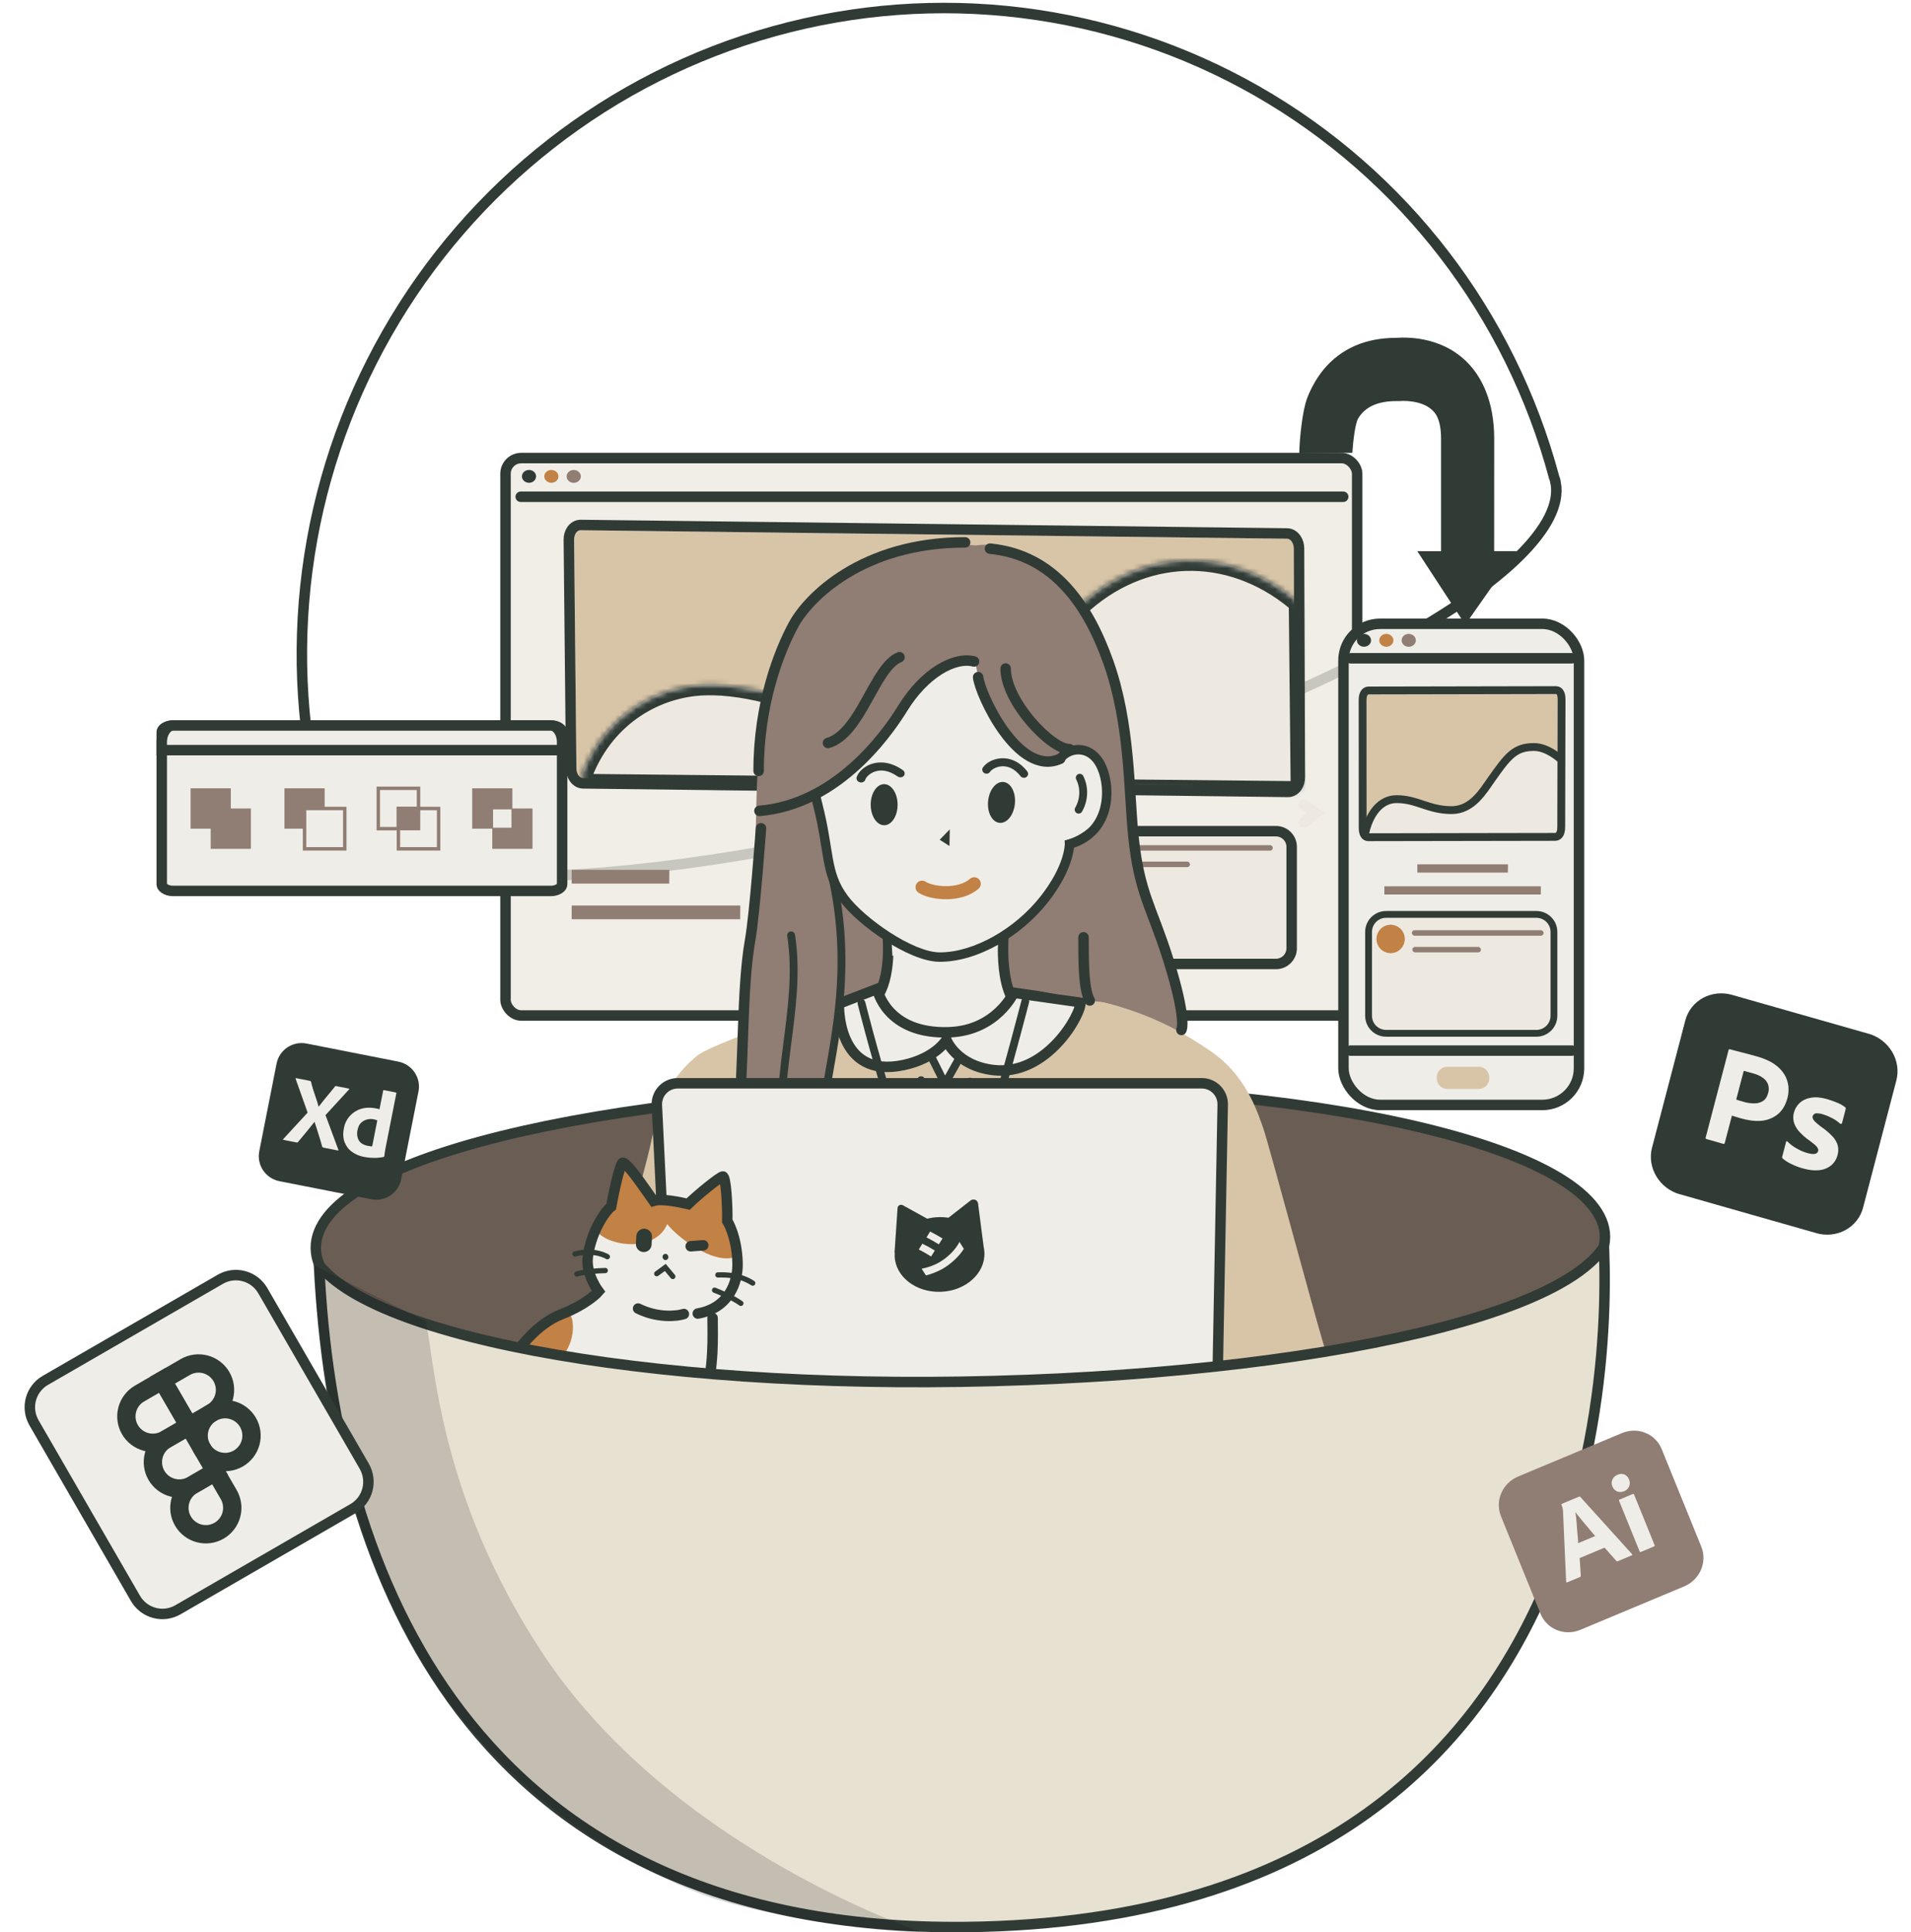 <svg width="365" height="369" viewBox="0 0 365 369" fill="none" xmlns="http://www.w3.org/2000/svg">
<path d="M297.144 92.247C297.077 92.211 297.089 92.058 297.064 91.973L297.01 91.625C296.971 91.488 296.903 91.35 296.852 91.207C288.476 59.928 268.063 33.377 240.102 17.395C212.141 1.414 178.923 -2.69 147.756 5.988C116.59 14.666 90.027 35.414 73.911 63.667C57.795 91.921 53.447 125.366 61.823 156.646L62.062 156.574C67.532 172.184 122.973 170.775 187.097 153.239C251.222 135.703 300.012 108.563 297.144 92.247Z" stroke="#313B36" stroke-width="2" stroke-miterlimit="10"/>
<path d="M182.916 268.957C251.299 267.811 306.65 253.12 306.546 236.143C306.442 219.167 250.922 206.333 182.539 207.479C114.156 208.625 60.218 221.357 60.322 238.333C60.426 255.31 114.533 270.103 182.916 268.957Z" fill="#6A5D54" stroke="#313B36" stroke-width="2" stroke-miterlimit="10"/>
<path fill-rule="evenodd" clip-rule="evenodd" d="M275.24 105.255V83.747C275.24 80.153 274.161 78.943 273.806 78.572C272.284 76.869 269.4 76.431 267.207 76.591H266.709H266.685C263.129 76.591 260.656 77.73 259.375 79.974C258.749 81.121 258.378 85.107 258.297 86.472L248.158 86.566C248.211 83.844 248.736 78.423 249.678 75.993C250.454 73.993 251.513 72.145 252.824 70.536C256.159 66.551 260.806 64.523 266.654 64.514C269.372 64.321 276.054 64.477 280.764 69.75C282.878 72.103 285.391 76.459 285.391 83.747L285.381 105.246L289.716 105.242L279.862 119.279L270.707 105.259L275.24 105.255Z" fill="#313B36"/>
<rect x="96.554" y="87.472" width="162.665" height="106.453" rx="3" fill="#EDE9E1" fill-opacity="0.8" stroke="#313B36" stroke-width="2"/>
<path d="M99.458 94.863H256.551" stroke="#313B36" stroke-width="2" stroke-linecap="round"/>
<path d="M183.581 182.298L184.278 187.119C184.33 187.328 184.36 187.541 184.369 187.755C184.466 190.037 182.063 191.972 179 192.079C175.938 192.186 173.379 190.423 173.282 188.141C173.277 188.005 173.28 187.869 173.291 187.733L173.266 187.756L173.64 182.801C173.645 182.737 173.669 182.675 173.709 182.621C173.749 182.567 173.804 182.522 173.869 182.492C173.934 182.461 174.007 182.445 174.081 182.446C174.155 182.446 174.227 182.463 174.291 182.495L177.3 183.988C177.742 183.889 178.195 183.831 178.651 183.816C179.078 183.801 179.505 183.823 179.926 183.882L182.655 181.975C182.734 181.918 182.829 181.881 182.93 181.867C183.031 181.853 183.135 181.864 183.229 181.897C183.324 181.93 183.407 181.985 183.469 182.055C183.531 182.126 183.569 182.21 183.581 182.298Z" fill="#313B36"/>
<path d="M177.661 185.408C178.103 185.6 178.843 185.977 179.193 186.177L178.734 186.826C178.356 186.615 177.657 186.254 177.214 186.056L177.661 185.408ZM176.618 189.529C177.349 189.394 178.122 189.172 178.824 188.802C179.918 188.217 180.804 187.398 181.289 186.559L181.828 187.322C181.257 188.142 180.355 188.898 179.307 189.481C178.65 189.832 177.716 190.152 177.142 190.264L176.618 189.529ZM176.704 186.753C177.153 186.944 177.892 187.31 178.243 187.51L177.784 188.171C177.406 187.954 176.707 187.593 176.258 187.401L176.704 186.753Z" fill="#EDE9E1"/>
<path d="M110.941 90.969C110.942 91.212 110.864 91.451 110.715 91.653C110.567 91.856 110.356 92.014 110.109 92.108C109.861 92.202 109.589 92.227 109.325 92.18C109.062 92.133 108.821 92.017 108.631 91.845C108.441 91.673 108.311 91.454 108.258 91.215C108.206 90.977 108.232 90.729 108.335 90.504C108.437 90.279 108.611 90.087 108.833 89.952C109.056 89.816 109.318 89.744 109.587 89.744C109.945 89.744 110.289 89.873 110.543 90.103C110.796 90.332 110.94 90.644 110.941 90.969Z" fill="#907D73"/>
<path d="M106.662 90.969C106.662 91.211 106.583 91.448 106.435 91.649C106.286 91.851 106.076 92.008 105.829 92.1C105.583 92.193 105.311 92.217 105.049 92.17C104.788 92.123 104.547 92.006 104.359 91.835C104.17 91.664 104.041 91.445 103.989 91.208C103.937 90.97 103.964 90.724 104.066 90.5C104.168 90.276 104.341 90.085 104.563 89.951C104.785 89.816 105.046 89.744 105.313 89.744C105.671 89.744 106.014 89.873 106.267 90.103C106.52 90.333 106.662 90.644 106.662 90.969Z" fill="#C28145"/>
<path d="M102.391 90.969C102.391 91.211 102.311 91.448 102.163 91.649C102.015 91.851 101.804 92.008 101.558 92.1C101.311 92.193 101.04 92.217 100.778 92.17C100.516 92.123 100.276 92.006 100.087 91.835C99.898 91.664 99.77 91.445 99.718 91.208C99.666 90.97 99.692 90.724 99.795 90.5C99.897 90.276 100.07 90.085 100.292 89.951C100.513 89.816 100.774 89.744 101.041 89.744C101.399 89.744 101.742 89.873 101.995 90.103C102.248 90.333 102.391 90.644 102.391 90.969Z" fill="#313B36"/>
<rect x="147.695" y="209.548" width="63.469" height="2.648" rx="1.324" fill="#EDE9E1" stroke="#313B36" stroke-width="2.648"/>
<path d="M249.029 153.601L251.337 155.284L249.029 157.043" stroke="#EDE9E1" stroke-width="2" stroke-linecap="round"/>
<path d="M153.873 158.726H191.104C192.761 158.726 194.104 160.069 194.104 161.726V181.082C194.104 182.739 192.761 184.082 191.104 184.082H153.873C152.216 184.082 150.873 182.739 150.873 181.082V161.726C150.873 160.069 152.216 158.726 153.873 158.726Z" fill="#EDE9E1" stroke="#313B36" stroke-width="2"/>
<rect x="160.977" y="161.957" width="30.513" height="1.048" rx="0.524" fill="#C28145"/>
<rect x="160.977" y="165.1" width="14.126" height="1.048" rx="0.524" fill="#C28145"/>
<path d="M155.869 166.899C157.709 166.899 159.201 165.516 159.201 163.81C159.201 162.104 157.709 160.721 155.869 160.721C154.03 160.721 152.538 162.104 152.538 163.81C152.538 165.516 154.03 166.899 155.869 166.899Z" fill="#C28145"/>
<path d="M206.477 158.726H243.708C245.365 158.726 246.708 160.069 246.708 161.726V181.082C246.708 182.739 245.365 184.082 243.708 184.082H206.477C204.82 184.082 203.477 182.739 203.477 181.082V161.726C203.477 160.069 204.82 158.726 206.477 158.726Z" fill="#EDE9E1" stroke="#313B36" stroke-width="2"/>
<rect x="213.725" y="161.394" width="29.383" height="1.048" rx="0.524" fill="#907D73"/>
<rect x="213.725" y="164.537" width="13.561" height="1.048" rx="0.524" fill="#907D73"/>
<path d="M208.473 166.375C210.313 166.375 211.804 164.992 211.804 163.286C211.804 161.58 210.313 160.197 208.473 160.197C206.633 160.197 205.142 161.58 205.142 163.286C205.142 164.992 206.633 166.375 208.473 166.375Z" fill="#C28145"/>
<path d="M109.189 166.109V168.729H127.823L127.845 166.109H109.189Z" fill="#907D73"/>
<path d="M109.189 172.92V175.54H141.379L141.397 172.92H109.189Z" fill="#907D73"/>
<path d="M110.094 146.749L109.649 103.068C109.639 102.057 110.202 101.244 110.907 101.253L245.818 102.874C246.527 102.883 247.107 103.718 247.111 104.734L247.261 148.425C247.265 149.429 246.703 150.231 246.003 150.223L111.386 148.591C110.682 148.583 110.104 147.758 110.094 146.749Z" fill="#D8C5A8"/>
<mask id="path-24-inside-1_1550_3539" fill="white">
<path d="M248.164 116.163C248.157 115.521 247.917 114.922 247.525 114.598C234.736 104.026 217.96 104.534 205.854 115.949C199.79 121.64 194.866 129.809 188.298 134.226C180.141 139.757 170.515 138.86 161.527 136.518C152.538 134.176 143.59 130.488 134.512 130.79C125.529 131.089 115.747 136.368 111.31 147.437C111.217 147.669 111.171 147.935 111.173 148.206C111.181 149.075 111.679 149.785 112.285 149.791L247.249 151.167C247.953 151.174 248.516 150.361 248.505 149.351L248.164 116.163ZM176.072 144.898C176.075 144.896 176.074 144.891 176.071 144.891C175.969 144.886 175.868 144.839 175.782 144.756C175.692 144.669 175.622 144.547 175.58 144.405C175.538 144.263 175.526 144.106 175.545 143.956C175.565 143.806 175.615 143.669 175.69 143.561C175.765 143.454 175.861 143.381 175.965 143.353C176.07 143.324 176.179 143.341 176.278 143.401C176.377 143.461 176.463 143.562 176.523 143.69C176.584 143.818 176.617 143.969 176.618 144.122C176.621 144.228 176.609 144.333 176.582 144.431C176.555 144.529 176.514 144.617 176.462 144.691C176.41 144.764 176.347 144.821 176.279 144.857C176.213 144.892 176.144 144.908 176.073 144.905C176.071 144.904 176.07 144.899 176.072 144.898ZM179.491 144.937C179.492 144.934 179.491 144.931 179.488 144.931C179.383 144.929 179.28 144.884 179.191 144.8C179.101 144.714 179.03 144.593 178.987 144.451C178.944 144.309 178.931 144.153 178.95 144.002C178.969 143.852 179.018 143.714 179.092 143.606C179.166 143.497 179.262 143.424 179.366 143.394C179.471 143.364 179.58 143.38 179.679 143.439C179.779 143.498 179.865 143.598 179.926 143.725C179.987 143.853 180.021 144.003 180.023 144.156C180.026 144.26 180.014 144.363 179.989 144.459C179.963 144.554 179.924 144.642 179.874 144.715C179.825 144.788 179.765 144.846 179.699 144.886C179.634 144.924 179.565 144.944 179.494 144.944C179.492 144.944 179.49 144.94 179.491 144.937ZM182.909 144.971C182.905 144.967 182.9 144.965 182.895 144.965C182.79 144.963 182.688 144.917 182.6 144.833C182.51 144.747 182.439 144.626 182.396 144.483C182.353 144.341 182.341 144.185 182.36 144.034C182.379 143.884 182.429 143.746 182.503 143.638C182.578 143.53 182.674 143.456 182.779 143.427C182.883 143.398 182.992 143.415 183.092 143.475C183.192 143.535 183.277 143.635 183.338 143.764C183.399 143.892 183.432 144.043 183.433 144.197C183.437 144.4 183.385 144.596 183.288 144.742C183.193 144.886 183.063 144.969 182.924 144.977C182.918 144.977 182.913 144.975 182.909 144.971Z"/>
</mask>
<path d="M248.164 116.163C248.157 115.521 247.917 114.922 247.525 114.598C234.736 104.026 217.96 104.534 205.854 115.949C199.79 121.64 194.866 129.809 188.298 134.226C180.141 139.757 170.515 138.86 161.527 136.518C152.538 134.176 143.59 130.488 134.512 130.79C125.529 131.089 115.747 136.368 111.31 147.437C111.217 147.669 111.171 147.935 111.173 148.206C111.181 149.075 111.679 149.785 112.285 149.791L247.249 151.167C247.953 151.174 248.516 150.361 248.505 149.351L248.164 116.163ZM176.072 144.898C176.075 144.896 176.074 144.891 176.071 144.891C175.969 144.886 175.868 144.839 175.782 144.756C175.692 144.669 175.622 144.547 175.58 144.405C175.538 144.263 175.526 144.106 175.545 143.956C175.565 143.806 175.615 143.669 175.69 143.561C175.765 143.454 175.861 143.381 175.965 143.353C176.07 143.324 176.179 143.341 176.278 143.401C176.377 143.461 176.463 143.562 176.523 143.69C176.584 143.818 176.617 143.969 176.618 144.122C176.621 144.228 176.609 144.333 176.582 144.431C176.555 144.529 176.514 144.617 176.462 144.691C176.41 144.764 176.347 144.821 176.279 144.857C176.213 144.892 176.144 144.908 176.073 144.905C176.071 144.904 176.07 144.899 176.072 144.898ZM179.491 144.937C179.492 144.934 179.491 144.931 179.488 144.931C179.383 144.929 179.28 144.884 179.191 144.8C179.101 144.714 179.03 144.593 178.987 144.451C178.944 144.309 178.931 144.153 178.95 144.002C178.969 143.852 179.018 143.714 179.092 143.606C179.166 143.497 179.262 143.424 179.366 143.394C179.471 143.364 179.58 143.38 179.679 143.439C179.779 143.498 179.865 143.598 179.926 143.725C179.987 143.853 180.021 144.003 180.023 144.156C180.026 144.26 180.014 144.363 179.989 144.459C179.963 144.554 179.924 144.642 179.874 144.715C179.825 144.788 179.765 144.846 179.699 144.886C179.634 144.924 179.565 144.944 179.494 144.944C179.492 144.944 179.49 144.94 179.491 144.937ZM182.909 144.971C182.905 144.967 182.9 144.965 182.895 144.965C182.79 144.963 182.688 144.917 182.6 144.833C182.51 144.747 182.439 144.626 182.396 144.483C182.353 144.341 182.341 144.185 182.36 144.034C182.379 143.884 182.429 143.746 182.503 143.638C182.578 143.53 182.674 143.456 182.779 143.427C182.883 143.398 182.992 143.415 183.092 143.475C183.192 143.535 183.277 143.635 183.338 143.764C183.399 143.892 183.432 144.043 183.433 144.197C183.437 144.4 183.385 144.596 183.288 144.742C183.193 144.886 183.063 144.969 182.924 144.977C182.918 144.977 182.913 144.975 182.909 144.971Z" fill="#EDE9E1"/>
<path d="M205.854 115.949L207.229 117.412L207.232 117.408L205.854 115.949ZM188.298 134.226L187.173 132.565L187.167 132.569L188.298 134.226ZM134.512 130.79L134.43 128.791L134.512 130.79ZM175.782 144.756L177.166 143.322L175.782 144.756ZM176.618 144.122L174.618 144.125L174.618 144.143L174.619 144.162L176.618 144.122ZM176.279 144.857L177.231 146.623L176.279 144.857ZM179.191 144.8L177.82 146.245L179.191 144.8ZM180.023 144.156L178.023 144.17L178.024 144.181L178.024 144.192L180.023 144.156ZM179.699 144.886L178.669 143.164L179.699 144.886ZM182.6 144.833L183.973 143.389L182.6 144.833ZM183.433 144.197L181.433 144.199L181.433 144.21L181.433 144.221L183.433 144.197ZM183.288 144.742L184.958 145.856L183.288 144.742ZM182.895 144.965L182.863 146.964L182.895 144.965ZM182.909 144.971L184.241 143.489L182.909 144.971ZM179.488 144.931L179.505 142.932L179.488 144.931ZM179.491 144.937L177.583 144.324L179.491 144.937ZM176.073 144.905L176.166 142.908L176.073 144.905ZM176.072 144.898L175.014 143.193L176.072 144.898ZM176.071 144.891L176.15 142.893L176.071 144.891ZM247.249 151.167L247.243 153.167L247.249 151.167ZM248.505 149.351L250.505 149.345L248.505 149.351ZM111.173 148.206L109.173 148.209L111.173 148.206ZM112.285 149.791L112.291 147.791L112.285 149.791ZM111.31 147.437L109.452 146.681L111.31 147.437ZM182.924 144.977L183.042 146.974L182.924 144.977ZM179.494 144.944L179.482 142.944L179.494 144.944ZM247.525 114.598L248.793 113.061L247.525 114.598ZM248.164 116.163L246.163 116.169L246.163 116.169L248.164 116.163ZM248.793 113.061C235.217 101.839 217.308 102.391 204.476 114.489L207.232 117.408C218.613 106.677 234.255 106.214 246.257 116.135L248.793 113.061ZM204.479 114.486C201.34 117.432 198.482 121.035 195.737 124.264C192.931 127.565 190.21 130.522 187.173 132.565L189.423 135.888C192.954 133.513 195.979 130.177 198.793 126.867C201.668 123.485 204.303 120.157 207.229 117.412L204.479 114.486ZM187.167 132.569C179.754 137.596 170.873 136.89 162.018 134.583L161.036 138.453C170.157 140.829 180.529 141.919 189.429 135.884L187.167 132.569ZM162.018 134.583C159.811 134.008 157.6 133.349 155.35 132.677C153.111 132.008 150.833 131.327 148.546 130.728C143.976 129.532 139.252 128.631 134.43 128.791L134.593 132.789C138.849 132.647 143.139 133.44 147.559 134.597C149.768 135.175 151.98 135.836 154.231 136.508C156.47 137.177 158.748 137.857 161.036 138.453L162.018 134.583ZM134.43 128.791C124.737 129.114 114.209 134.814 109.452 146.681L113.167 148.193C117.284 137.922 126.321 133.064 134.593 132.789L134.43 128.791ZM112.279 151.791L247.243 153.167L247.254 149.168L112.291 147.791L112.279 151.791ZM250.505 149.345L250.164 116.157L246.163 116.169L246.505 149.357L250.505 149.345ZM176.15 142.893C176.612 142.915 176.959 143.122 177.166 143.322L174.398 146.19C174.778 146.556 175.325 146.857 175.993 146.888L176.15 142.893ZM177.166 143.322C177.372 143.521 177.46 143.724 177.498 143.851L173.662 144.959C173.784 145.371 174.013 145.818 174.398 146.19L177.166 143.322ZM177.498 143.851C177.537 143.983 177.544 144.109 177.529 144.23L173.562 143.683C173.507 144.104 173.539 144.542 173.662 144.959L177.498 143.851ZM177.529 144.23C177.514 144.346 177.468 144.52 177.335 144.711L174.045 142.411C173.763 142.817 173.616 143.266 173.562 143.683L177.529 144.23ZM177.335 144.711C177.202 144.903 176.937 145.165 176.504 145.283L175.427 141.423C174.784 141.598 174.328 142.005 174.045 142.411L177.335 144.711ZM176.504 145.283C176.043 145.408 175.59 145.314 175.252 145.11L177.304 141.692C176.768 141.368 176.096 141.241 175.427 141.423L176.504 145.283ZM175.252 145.11C174.942 144.923 174.786 144.682 174.715 144.532L178.331 142.848C178.139 142.441 177.813 142 177.304 141.692L175.252 145.11ZM174.715 144.532C174.642 144.376 174.619 144.237 174.618 144.125L178.618 144.119C178.615 143.701 178.526 143.261 178.331 142.848L174.715 144.532ZM174.619 144.162C174.617 144.079 174.626 143.988 174.653 143.888L178.511 144.974C178.592 144.679 178.626 144.377 178.618 144.083L174.619 144.162ZM174.653 143.888C174.68 143.79 174.731 143.662 174.829 143.524L178.095 145.857C178.297 145.573 178.43 145.268 178.511 144.974L174.653 143.888ZM174.829 143.524C174.927 143.387 175.086 143.221 175.327 143.092L177.231 146.623C177.609 146.421 177.893 146.141 178.095 145.857L174.829 143.524ZM175.327 143.092C175.562 142.966 175.852 142.891 176.166 142.908L175.981 146.901C176.435 146.926 176.864 146.819 177.231 146.623L175.327 143.092ZM179.505 142.932C179.982 142.939 180.346 143.148 180.562 143.354L177.82 146.245C178.214 146.619 178.784 146.92 179.472 146.931L179.505 142.932ZM180.562 143.354C180.772 143.553 180.862 143.757 180.901 143.885L177.072 145.017C177.197 145.428 177.429 145.875 177.82 146.245L180.562 143.354ZM180.901 143.885C180.942 144.018 180.95 144.145 180.935 144.264L176.965 143.74C176.912 144.161 176.946 144.599 177.072 145.017L180.901 143.885ZM180.935 144.264C180.92 144.381 180.876 144.554 180.746 144.743L177.439 142.468C177.161 142.874 177.017 143.323 176.965 143.74L180.935 144.264ZM180.746 144.743C180.615 144.934 180.355 145.196 179.926 145.318L178.807 141.47C178.168 141.651 177.718 142.061 177.439 142.468L180.746 144.743ZM179.926 145.318C179.468 145.448 179.013 145.361 178.67 145.158L180.689 141.72C180.147 141.399 179.473 141.281 178.807 141.47L179.926 145.318ZM178.67 145.158C178.355 144.972 178.196 144.73 178.124 144.579L181.729 142.872C181.534 142.465 181.203 142.024 180.689 141.72L178.67 145.158ZM178.124 144.579C178.048 144.422 178.025 144.282 178.023 144.17L182.024 144.143C182.018 143.724 181.927 143.284 181.729 142.872L178.124 144.579ZM178.024 144.192C178.022 144.113 178.03 144.025 178.056 143.93L181.922 144.987C181.998 144.7 182.03 144.407 182.023 144.121L178.024 144.192ZM178.056 143.93C178.081 143.836 178.128 143.715 178.217 143.584L181.532 145.846C181.721 145.569 181.845 145.273 181.922 144.987L178.056 143.93ZM178.217 143.584C178.305 143.453 178.449 143.294 178.669 143.164L180.729 146.607C181.081 146.399 181.344 146.123 181.532 145.846L178.217 143.584ZM178.669 143.164C178.89 143.033 179.169 142.943 179.482 142.944L179.506 146.943C179.96 146.944 180.379 146.815 180.729 146.607L178.669 143.164ZM182.927 142.966C183.4 142.977 183.759 143.185 183.973 143.389L181.227 146.277C181.617 146.649 182.181 146.948 182.863 146.964L182.927 142.966ZM183.973 143.389C184.183 143.588 184.273 143.793 184.311 143.921L180.481 145.046C180.605 145.458 180.837 145.906 181.227 146.277L183.973 143.389ZM184.311 143.921C184.351 144.054 184.359 144.181 184.344 144.301L180.375 143.768C180.322 144.189 180.355 144.628 180.481 145.046L184.311 143.921ZM184.344 144.301C184.329 144.417 184.284 144.591 184.152 144.782L180.854 142.494C180.574 142.9 180.428 143.35 180.375 143.768L184.344 144.301ZM184.152 144.782C184.02 144.973 183.757 145.236 183.325 145.355L182.233 141.5C181.59 141.677 181.136 142.086 180.854 142.494L184.152 144.782ZM183.325 145.355C182.864 145.482 182.409 145.39 182.07 145.186L184.114 141.763C183.576 141.44 182.902 141.315 182.233 141.5L183.325 145.355ZM182.07 145.186C181.758 144.999 181.602 144.758 181.53 144.607L185.145 142.921C184.953 142.513 184.625 142.071 184.114 141.763L182.07 145.186ZM181.53 144.607C181.457 144.451 181.434 144.311 181.433 144.199L185.433 144.194C185.43 143.775 185.341 143.334 185.145 142.921L181.53 144.607ZM181.433 144.221C181.432 144.143 181.44 144.057 181.465 143.965C181.489 143.874 181.534 143.757 181.618 143.629L184.958 145.856C185.311 145.322 185.443 144.715 185.433 144.173L181.433 144.221ZM181.618 143.629C181.779 143.387 182.166 143.013 182.805 142.98L183.042 146.974C183.959 146.926 184.607 146.384 184.958 145.856L181.618 143.629ZM182.863 146.964C182.337 146.952 181.891 146.736 181.577 146.453L184.241 143.489C183.918 143.199 183.463 142.978 182.927 142.966L182.863 146.964ZM179.472 146.931C178.385 146.913 177.84 146.122 177.671 145.748C177.475 145.317 177.43 144.81 177.583 144.324L181.399 145.551C181.554 145.062 181.508 144.552 181.311 144.118C181.141 143.742 180.594 142.949 179.505 142.932L179.472 146.931ZM176.166 142.908C176.871 142.946 177.376 143.33 177.655 143.693C177.913 144.029 178.016 144.378 178.052 144.64C178.106 145.03 178.081 146.017 177.131 146.602L175.014 143.193C174.062 143.78 174.035 144.771 174.09 145.164C174.127 145.426 174.23 145.777 174.489 146.114C174.768 146.478 175.274 146.863 175.981 146.901L176.166 142.908ZM175.993 146.888C175.26 146.854 174.752 146.446 174.484 146.095C174.234 145.766 174.133 145.427 174.096 145.175C174.044 144.83 174.027 143.801 175.014 143.193L177.131 146.602C178.12 145.993 178.104 144.961 178.052 144.612C178.014 144.359 177.913 144.018 177.662 143.688C177.394 143.336 176.885 142.927 176.15 142.893L175.993 146.888ZM247.243 153.167C248.435 153.179 249.306 152.49 249.793 151.787C250.282 151.079 250.514 150.208 250.505 149.345L246.505 149.357C246.507 149.504 246.462 149.546 246.497 149.495C246.529 149.449 246.767 149.163 247.254 149.168L247.243 153.167ZM109.173 148.209C109.18 149.002 109.408 149.804 109.87 150.462C110.324 151.11 111.144 151.779 112.279 151.791L112.291 147.791C112.82 147.797 113.088 148.108 113.14 148.182C113.199 148.266 113.174 148.278 113.173 148.203L109.173 148.209ZM109.452 146.681C109.252 147.182 109.169 147.71 109.173 148.209L113.173 148.203C113.173 148.194 113.174 148.187 113.174 148.181C113.175 148.175 113.175 148.17 113.176 148.168C113.176 148.166 113.176 148.167 113.175 148.17C113.174 148.174 113.172 148.182 113.167 148.193L109.452 146.681ZM182.805 142.98C183.429 142.947 183.928 143.207 184.241 143.489L181.577 146.453C181.899 146.742 182.407 147.007 183.042 146.974L182.805 142.98ZM179.482 142.944C180.587 142.945 181.142 143.752 181.313 144.128C181.509 144.562 181.551 145.068 181.399 145.551L177.583 144.324C177.43 144.809 177.473 145.319 177.67 145.755C177.842 146.134 178.399 146.942 179.506 146.943L179.482 142.944ZM246.257 116.135C246.198 116.086 246.164 116.044 246.149 116.022C246.134 116 246.132 115.992 246.136 116.001C246.14 116.011 246.147 116.031 246.153 116.062C246.159 116.093 246.163 116.129 246.163 116.169L250.164 116.157C250.153 115.114 249.772 113.87 248.793 113.061L246.257 116.135Z" fill="#313B36" mask="url(#path-24-inside-1_1550_3539)"/>
<path d="M174.555 143.1C174.568 143.075 174.61 143.005 174.714 142.943L174.743 142.992M174.555 143.1L174.743 142.992M174.555 143.1C174.556 143.1 174.556 143.101 174.557 143.102M174.555 143.1L174.929 143.307M174.743 142.992L174.714 142.943C174.758 142.917 174.807 142.897 174.86 142.883M174.743 142.992L174.86 142.883M174.557 143.102L174.554 143.102C174.554 143.102 174.554 143.102 174.554 143.102L174.557 143.102M174.557 143.102C174.557 143.102 174.557 143.102 174.557 143.102M174.557 143.102L174.588 143.101L174.557 143.102M174.557 143.102C174.558 143.104 174.56 143.107 174.562 143.11L174.57 143.114L174.562 143.11C174.563 143.112 174.565 143.114 174.566 143.117C174.579 143.135 174.609 143.17 174.657 143.205C174.718 143.249 174.807 143.294 174.929 143.307M174.929 143.307L174.977 143.387M174.929 143.307L174.977 143.387M174.929 143.307C174.947 143.308 174.967 143.31 174.986 143.31C174.992 143.31 174.997 143.31 175.002 143.31M174.929 143.307L175.002 143.31M174.977 143.387L175.022 143.464M175.002 143.31L174.987 143.303L175.002 143.31C175.025 143.31 175.047 143.308 175.069 143.306L175.118 143.136L175.131 143.094M175.002 143.31L175.054 143.333L175.325 143.091M175.131 143.094L174.989 143.096L175.131 143.094ZM175.131 143.094L175.325 143.091M175.131 143.094L175.118 143.136L175.069 143.306M175.131 143.094L175.325 143.091M175.325 143.091L175.062 143.327M175.069 143.306L175.062 143.327M175.069 143.306C175.079 143.304 175.089 143.303 175.099 143.301C175.233 143.279 175.333 143.215 175.391 143.16C175.421 143.132 175.439 143.106 175.45 143.089C175.45 143.088 175.451 143.087 175.452 143.086C175.453 143.084 175.454 143.083 175.455 143.081C175.456 143.078 175.458 143.074 175.46 143.072C175.457 143.067 175.453 143.061 175.449 143.055C175.447 143.052 175.444 143.048 175.441 143.045C175.411 143.005 175.334 142.927 175.191 142.886L175.177 142.936L175.191 142.886C175.165 142.878 175.139 142.872 175.113 142.868C175.072 142.862 175.032 142.86 174.993 142.862C174.967 142.863 174.941 142.866 174.916 142.87M175.069 143.306L174.916 142.87M175.062 143.327L175.06 143.336M175.062 143.327L175.06 143.336M175.06 143.336L175.022 143.464M175.06 143.336L175.022 143.464M174.916 142.87C174.897 142.874 174.878 142.878 174.86 142.883M174.916 142.87L174.86 142.883" fill="#C28145" stroke="#907D73" stroke-width="2"/>
<path d="M178.414 143.343C178.416 143.343 178.418 143.343 178.42 143.343C178.421 143.343 178.422 143.343 178.424 143.343L178.414 143.343ZM178.414 143.343C178.412 143.343 178.41 143.343 178.408 143.343C178.389 143.343 178.369 143.341 178.351 143.339L178.414 143.343ZM177.978 143.131C177.979 143.131 177.979 143.13 177.979 143.13C177.983 143.123 177.988 143.113 177.996 143.102C177.996 143.102 177.996 143.102 177.996 143.102C178.02 143.068 178.062 143.021 178.136 142.977L178.164 143.025L178.099 143.071L178.164 143.025L178.178 143.047L178.164 143.025L178.309 142.923M177.978 143.131L178.336 142.904C178.334 142.904 178.333 142.905 178.331 142.905C178.315 142.908 178.298 142.912 178.282 142.916C178.229 142.93 178.18 142.951 178.136 142.977L178.164 143.025L178.309 142.923M177.978 143.131C177.979 143.132 177.98 143.134 177.981 143.135C177.983 143.138 177.985 143.142 177.987 143.145C177.987 143.145 177.987 143.145 177.987 143.145C177.988 143.146 177.989 143.147 177.989 143.148L177.991 143.147L177.989 143.148C178.004 143.169 178.032 143.203 178.081 143.238C178.092 143.246 178.105 143.254 178.118 143.262C178.178 143.298 178.258 143.329 178.351 143.339L177.978 143.131ZM178.309 142.923L178.329 142.909L178.309 142.923ZM178.327 143.299L178.274 143.209L178.327 143.299ZM178.327 143.299L178.408 143.336L178.327 143.299ZM178.225 143.127L178.228 143.132L178.225 143.127ZM178.225 143.127L178.212 143.105L178.225 143.127ZM178.336 142.904C178.362 142.9 178.388 142.897 178.415 142.895C178.417 142.895 178.419 142.895 178.421 142.895C178.458 142.894 178.496 142.896 178.535 142.902C178.56 142.906 178.585 142.911 178.611 142.918C178.611 142.918 178.611 142.918 178.611 142.918C178.612 142.919 178.612 142.919 178.613 142.919L178.599 142.969L178.589 143.002L178.599 142.969L178.613 142.919C178.756 142.961 178.833 143.039 178.863 143.078C178.866 143.082 178.869 143.085 178.871 143.088C178.875 143.094 178.879 143.1 178.881 143.105C178.88 143.108 178.878 143.111 178.876 143.114C178.875 143.116 178.874 143.118 178.873 143.119C178.873 143.12 178.873 143.121 178.872 143.122C178.872 143.122 178.872 143.122 178.872 143.122C178.861 143.14 178.843 143.165 178.813 143.193C178.755 143.248 178.655 143.312 178.521 143.335C178.521 143.335 178.521 143.335 178.521 143.335C178.511 143.336 178.501 143.338 178.491 143.339L178.54 143.169L178.491 143.339C178.469 143.341 178.447 143.343 178.424 143.343L178.336 142.904ZM178.482 143.369L178.484 143.36L178.482 143.369ZM178.421 142.844L178.415 142.848L178.421 142.844ZM177.968 143.11L177.968 143.11C177.968 143.11 177.968 143.11 177.968 143.11ZM178.444 143.498L178.399 143.421L178.444 143.498Z" fill="#C28145" stroke="#907D73" stroke-width="2"/>
<path d="M181.841 143.377C181.843 143.377 181.844 143.377 181.846 143.377C181.846 143.377 181.846 143.377 181.847 143.377C181.872 143.377 181.895 143.375 181.918 143.372L181.841 143.377ZM181.841 143.377C181.839 143.377 181.837 143.377 181.835 143.377C181.816 143.376 181.797 143.375 181.779 143.373L181.757 143.336L181.779 143.373C181.684 143.362 181.605 143.332 181.544 143.295L181.564 143.261L181.544 143.295C181.53 143.287 181.517 143.278 181.506 143.27C181.458 143.235 181.43 143.201 181.416 143.181C181.415 143.18 181.414 143.179 181.413 143.177C181.411 143.175 181.41 143.172 181.408 143.169C181.407 143.168 181.406 143.166 181.405 143.165C181.405 143.164 181.405 143.164 181.406 143.164C181.409 143.157 181.415 143.147 181.423 143.135C181.446 143.102 181.49 143.052 181.566 143.008L181.594 143.056L181.566 143.008C181.61 142.983 181.659 142.963 181.71 142.949C181.726 142.945 181.742 142.941 181.758 142.938M181.841 143.377L182.043 142.953M181.758 142.938L181.754 142.944L181.758 142.938ZM181.758 142.938C181.76 142.938 181.762 142.938 181.764 142.937C181.789 142.933 181.815 142.93 181.842 142.929C181.844 142.929 181.846 142.929 181.848 142.929C181.885 142.927 181.923 142.929 181.961 142.935C181.988 142.939 182.016 142.945 182.043 142.953M181.758 142.938L181.837 142.805M181.758 142.938L181.837 142.805M182.043 142.953C182.043 142.953 182.043 142.954 182.044 142.954L182.028 143.006L182.044 142.954C182.184 142.996 182.259 143.072 182.29 143.111C182.293 143.116 182.296 143.119 182.298 143.122C182.302 143.128 182.306 143.134 182.308 143.138C182.307 143.141 182.305 143.145 182.303 143.148C182.302 143.149 182.301 143.151 182.3 143.153C182.299 143.155 182.297 143.158 182.295 143.161C182.295 143.161 182.295 143.161 182.295 143.161C182.284 143.178 182.266 143.202 182.239 143.227C182.181 143.282 182.081 143.346 181.946 143.368C181.937 143.37 181.928 143.371 181.918 143.372L182.043 142.953ZM181.837 142.805L181.843 142.795L181.837 142.805ZM181.981 143.164L181.97 143.201L181.981 143.164ZM181.981 143.164L181.981 143.162L181.981 143.164ZM181.871 143.531L181.825 143.453L181.871 143.531ZM181.871 143.531L181.909 143.405M181.871 143.531L181.909 143.405M181.909 143.405L181.913 143.392L181.909 143.405ZM181.659 143.167L181.702 143.241L181.659 143.167ZM181.659 143.167L181.656 143.163L181.659 143.167ZM181.64 143.135L181.623 143.163L181.64 143.135Z" fill="#C28145" stroke="#907D73" stroke-width="2"/>
<path d="M108.649 103.071L109.094 146.752C109.101 147.436 109.299 148.097 109.662 148.616C110.023 149.129 110.614 149.582 111.381 149.591L245.998 151.222C246.766 151.232 247.358 150.793 247.717 150.281C248.076 149.767 248.264 149.109 248.261 148.429L248.111 104.738C248.108 104.049 247.912 103.382 247.549 102.86C247.189 102.342 246.595 101.884 245.823 101.874L110.912 100.253C110.139 100.244 109.544 100.688 109.187 101.205C108.827 101.723 108.642 102.387 108.649 103.071Z" stroke="#313B36" stroke-width="2"/>
<g clip-path="url(#clip0_1550_3539)">
<rect x="256.602" y="119.121" width="44.986" height="91.885" rx="7" fill="#EFEDE7" stroke="#313B36" stroke-width="2"/>
<path d="M282.501 203.717H276.371C275.85 203.717 275.35 203.94 274.981 204.337C274.613 204.734 274.406 205.272 274.406 205.834C274.406 206.395 274.613 206.934 274.981 207.331C275.35 207.728 275.85 207.951 276.371 207.951H282.501C283.022 207.951 283.522 207.728 283.891 207.331C284.26 206.934 284.467 206.395 284.467 205.834C284.467 205.272 284.26 204.734 283.891 204.337C283.522 203.94 283.022 203.717 282.501 203.717Z" fill="#D8C5A8"/>
<path d="M263.727 141.463H263.381V141.083C263.381 141.064 263.389 141.045 263.402 141.031C263.415 141.017 263.432 141.009 263.45 141.009C263.469 141.009 263.486 141.017 263.499 141.031C263.512 141.045 263.519 141.064 263.519 141.083V141.314H263.727C263.745 141.314 263.763 141.322 263.776 141.336C263.789 141.35 263.796 141.369 263.796 141.389C263.796 141.408 263.789 141.427 263.776 141.441C263.763 141.455 263.745 141.463 263.727 141.463Z" fill="#EDE9E1"/>
<path d="M293.191 141.463H292.845C292.827 141.463 292.81 141.455 292.797 141.441C292.784 141.427 292.776 141.408 292.776 141.389C292.776 141.369 292.784 141.35 292.797 141.336C292.81 141.322 292.827 141.314 292.845 141.314H293.053V141.083C293.053 141.064 293.06 141.045 293.073 141.031C293.086 141.017 293.103 141.009 293.122 141.009C293.14 141.009 293.158 141.017 293.171 141.031C293.184 141.045 293.191 141.064 293.191 141.083V141.463Z" fill="#EDE9E1"/>
<path d="M270.708 165.061V166.633H288.001L288.022 165.061H270.708Z" fill="#907D73"/>
<path d="M264.415 169.253V170.824H294.289L294.306 169.253H264.415Z" fill="#907D73"/>
<path d="M264.744 174.618H293.452C295.303 174.618 296.802 176.118 296.802 177.968V193.974C296.802 195.824 295.303 197.324 293.452 197.324H264.744C262.894 197.324 261.394 195.824 261.394 193.974V177.968C261.394 176.118 262.893 174.618 264.744 174.618Z" fill="#EDE9E1" stroke="#313B36" stroke-width="1.3"/>
<rect x="269.659" y="177.635" width="25.172" height="1.048" rx="0.524" fill="#907D73"/>
<rect x="269.755" y="180.824" width="13.11" height="1.048" rx="0.524" fill="#907D73"/>
<path d="M265.61 182.017C267.103 182.017 268.313 180.804 268.313 179.307C268.313 177.81 267.103 176.596 265.61 176.596C264.117 176.596 262.906 177.81 262.906 179.307C262.906 180.804 264.117 182.017 265.61 182.017Z" fill="#C28145"/>
<path d="M257.975 125.707H300.215" stroke="#313B36" stroke-width="2" stroke-linecap="round"/>
<path d="M257.975 200.626H300.215" stroke="#313B36" stroke-width="2" stroke-linecap="round"/>
</g>
<path d="M261.018 158.102L261.003 133.634C261.003 133.068 261.155 132.608 261.342 132.608L297.172 132.538C297.36 132.538 297.512 133.001 297.511 133.57L297.447 158.046C297.446 158.608 297.295 159.062 297.109 159.062L261.357 159.125C261.17 159.125 261.018 158.667 261.018 158.102Z" fill="#D8C5A8"/>
<path d="M298.391 146.123C298.399 145.867 298.342 145.629 298.239 145.501C294.885 141.319 290.276 141.566 286.789 146.151C285.042 148.438 283.572 151.709 281.706 153.488C279.388 155.716 276.76 155.383 274.329 154.474C271.897 153.564 269.497 152.117 267.002 152.262C264.534 152.405 261.773 154.537 260.394 158.963C260.366 159.056 260.349 159.163 260.346 159.27C260.335 159.617 260.461 159.899 260.628 159.9L297.629 160.086C297.822 160.087 297.989 159.761 298 159.358L298.391 146.123Z" fill="#EDE9E1"/>
<path d="M260.257 133.674L260.271 158.142C260.272 158.483 260.316 158.821 260.408 159.097C260.453 159.231 260.521 159.39 260.63 159.529C260.73 159.656 260.954 159.877 261.319 159.876L297.071 159.814C297.45 159.813 297.7 159.577 297.816 159.429C297.936 159.276 298.008 159.106 298.054 158.969C298.148 158.686 298.193 158.347 298.194 158.008L298.257 133.533C298.258 133.189 298.214 132.849 298.122 132.571C298.078 132.436 298.01 132.276 297.901 132.137C297.802 132.009 297.577 131.786 297.21 131.786L261.38 131.857C260.998 131.857 260.747 132.096 260.632 132.245C260.512 132.398 260.44 132.569 260.395 132.707C260.301 132.991 260.256 133.334 260.257 133.674Z" stroke="#313B36" stroke-width="1.5"/>
<path d="M260.744 159.157C261.181 156.886 262.841 152.608 266.774 152.608C270.707 152.608 272.805 154.703 277.263 154.703C281.196 154.703 283.293 151.046 284.867 148.819C288.013 144.366 289.324 142.653 292.995 142.653C295.59 142.653 297.977 144.89 297.977 144.89" stroke="#313B36" stroke-width="1.5"/>
<path d="M270.42 122.276C270.421 122.519 270.342 122.757 270.194 122.96C270.046 123.163 269.834 123.321 269.587 123.415C269.34 123.509 269.067 123.534 268.804 123.487C268.541 123.44 268.299 123.324 268.109 123.152C267.919 122.98 267.79 122.761 267.737 122.522C267.684 122.284 267.711 122.036 267.813 121.811C267.915 121.586 268.089 121.394 268.312 121.259C268.535 121.123 268.797 121.051 269.065 121.051C269.423 121.051 269.767 121.18 270.021 121.41C270.275 121.639 270.418 121.951 270.42 122.276Z" fill="#907D73"/>
<path d="M266.141 122.276C266.141 122.518 266.061 122.755 265.913 122.956C265.765 123.158 265.554 123.315 265.308 123.407C265.061 123.5 264.79 123.524 264.528 123.477C264.266 123.43 264.026 123.313 263.837 123.142C263.648 122.971 263.52 122.752 263.468 122.515C263.416 122.277 263.442 122.031 263.545 121.807C263.647 121.583 263.82 121.392 264.042 121.258C264.263 121.123 264.524 121.051 264.791 121.051C265.149 121.051 265.492 121.18 265.745 121.41C265.998 121.64 266.141 121.951 266.141 122.276Z" fill="#C28145"/>
<path d="M261.869 122.276C261.869 122.518 261.79 122.755 261.642 122.956C261.493 123.158 261.283 123.315 261.036 123.407C260.79 123.5 260.518 123.524 260.257 123.477C259.995 123.43 259.754 123.313 259.566 123.142C259.377 122.971 259.248 122.752 259.196 122.515C259.144 122.277 259.171 122.031 259.273 121.807C259.375 121.583 259.548 121.392 259.77 121.258C259.992 121.123 260.253 121.051 260.52 121.051C260.878 121.051 261.221 121.18 261.474 121.41C261.727 121.64 261.869 121.951 261.869 122.276Z" fill="#313B36"/>
<g clip-path="url(#clip1_1550_3539)">
<path d="M330.839 189.986L356.872 197.392C360.819 198.515 363.201 202.516 362.199 206.342L355.851 230.598C354.849 234.424 350.849 236.609 346.902 235.486L320.868 228.08C316.921 226.957 314.54 222.956 315.541 219.13L321.89 194.874C322.891 191.048 326.892 188.863 330.839 189.986Z" fill="#313B36"/>
<path d="M325.778 217.25L330.163 200.499C330.193 200.385 330.26 200.334 330.378 200.367C330.663 200.448 330.932 200.525 331.323 200.619C331.73 200.717 332.15 200.836 332.608 200.949C333.065 201.062 333.552 201.2 334.077 201.332C334.602 201.464 335.106 201.607 335.61 201.751C336.987 202.143 338.087 202.63 338.938 203.24C339.705 203.755 340.358 204.431 340.839 205.215C341.24 205.889 341.494 206.643 341.579 207.42C341.652 208.175 341.603 208.913 341.412 209.646C341.045 211.046 340.407 212.106 339.496 212.827C338.586 213.547 337.466 213.963 336.273 214.043C335.024 214.125 333.726 213.914 332.349 213.522C331.946 213.407 331.677 213.331 331.513 213.267C331.349 213.203 331.114 213.136 330.795 213.045L329.427 218.27C329.414 218.389 329.305 218.463 329.183 218.446C329.166 218.441 329.149 218.436 329.116 218.427L325.925 217.519C325.79 217.481 325.74 217.396 325.778 217.25ZM333.049 204.503L331.617 209.973C331.848 210.056 332.062 210.134 332.264 210.192L333.154 210.445C333.809 210.631 334.49 210.72 335.162 210.701C335.738 210.708 336.289 210.532 336.765 210.23C337.224 209.924 337.537 209.418 337.725 208.702C337.874 208.202 337.871 207.659 337.718 207.143C337.543 206.639 337.225 206.198 336.785 205.881C336.227 205.46 335.581 205.171 334.888 204.991C334.451 204.867 334.065 204.757 333.742 204.683C333.41 204.571 333.171 204.52 333.049 204.503Z" fill="#EFEDE7"/>
<path d="M351.394 214.532C350.958 214.128 350.468 213.796 349.926 213.52C349.339 213.213 348.739 212.955 348.101 212.773C347.769 212.661 347.404 212.61 347.063 212.6C346.832 212.587 346.617 212.649 346.457 212.778C346.339 212.884 346.246 213.033 346.208 213.179C346.169 213.326 346.198 213.491 346.265 213.65C346.369 213.872 346.532 214.076 346.721 214.252C347.056 214.557 347.412 214.851 347.773 215.129C348.603 215.68 349.37 216.335 350.048 217.053C350.513 217.552 350.847 218.137 351.022 218.782C351.154 219.379 351.139 219.987 350.969 220.568C350.786 221.338 350.35 222.036 349.747 222.547C349.107 223.064 348.319 223.383 347.487 223.461C346.575 223.568 345.52 223.461 344.311 223.117C343.538 222.897 342.799 222.617 342.082 222.255C341.52 221.99 340.979 221.644 340.505 221.247C340.404 221.148 340.35 221.011 340.401 220.885L341.143 218.053C341.155 218.004 341.189 217.943 341.248 217.925C341.307 217.907 341.353 217.938 341.395 217.984C341.952 218.545 342.572 219.002 343.269 219.375C343.865 219.719 344.515 219.991 345.187 220.183C345.825 220.364 346.3 220.412 346.641 220.351C346.939 220.314 347.196 220.09 347.273 219.797C347.333 219.569 347.254 219.319 347.04 219.031C346.827 218.743 346.337 218.341 345.595 217.797C344.815 217.261 344.128 216.645 343.516 215.947C343.089 215.44 342.776 214.844 342.602 214.2C342.47 213.602 342.484 212.994 342.65 212.429C342.834 211.729 343.21 211.119 343.737 210.622C344.327 210.09 345.085 209.746 345.893 209.626C346.784 209.46 347.822 209.563 349.015 209.902C349.703 210.098 350.396 210.348 351.059 210.641C351.546 210.85 351.999 211.118 352.405 211.427C352.468 211.462 352.518 211.546 352.535 211.621C352.535 211.691 352.534 211.761 352.517 211.826L351.823 214.479C351.806 214.544 351.755 214.6 351.696 214.618C351.537 214.608 351.453 214.584 351.394 214.532Z" fill="#EFEDE7"/>
</g>
<path d="M133.057 201.67C135.777 199.376 155.006 192.894 159.634 191.364C164.261 189.834 206.954 190.76 206.954 190.76L212.907 190.458C216.401 192.084 227.787 198.001 232.498 201.67C238.431 206.292 240.43 213.145 241.28 215.44C242.13 217.735 251.196 251.585 252.896 257.036C254.595 262.486 255.729 270.232 254.879 274.822C254.029 279.412 250.346 281.993 244.113 285.149C239.127 287.673 235.047 288.878 233.631 289.165L132.207 290.599C125.786 287.157 113.398 284.901 111.526 278.264C110.856 275.891 110.676 268.224 111.526 264.208C112.376 260.191 122.858 225.767 124.558 217.161C126.258 208.555 129.657 204.539 133.057 201.67Z" fill="#D8C5A8"/>
<path d="M180.475 206.977L176.238 198.511L180.475 195.971L184.43 199.922L180.475 206.977Z" fill="#EFEDE7" stroke="#313B36" stroke-width="1.5" stroke-linecap="round"/>
<path d="M175.919 206.274C175.919 220.667 174.193 232.246 174.507 237.881" stroke="#313B36" stroke-width="1.5" stroke-linecap="round"/>
<path d="M185.241 206.557C184.97 213.544 185.242 234.076 185.557 239.712" stroke="#313B36" stroke-width="1.5" stroke-linecap="round"/>
<path d="M151.6 149.123L216.873 161.69L210.821 191.363L207.25 191.061L159.633 191.365L151.598 194.081L151.6 149.123Z" fill="#907D73"/>
<path d="M182.143 209.585L182.307 211.518C182.322 211.602 182.329 211.688 182.329 211.773C182.323 212.684 181.431 213.417 180.335 213.41C179.24 213.404 178.357 212.661 178.362 211.75C178.363 211.695 178.366 211.641 178.373 211.587L178.363 211.596L178.584 209.627C178.587 209.601 178.596 209.577 178.612 209.556C178.627 209.535 178.647 209.518 178.671 209.507C178.695 209.496 178.721 209.491 178.748 209.492C178.774 209.494 178.8 209.502 178.822 209.515L179.87 210.159C180.03 210.126 180.193 210.11 180.356 210.112C180.508 210.113 180.66 210.128 180.81 210.158L181.818 209.442C181.847 209.42 181.882 209.407 181.918 209.403C181.954 209.399 181.991 209.405 182.024 209.42C182.058 209.435 182.086 209.458 182.107 209.487C182.128 209.516 182.14 209.55 182.143 209.585Z" fill="#313B36"/>
<path d="M167.423 190.438C170.075 187.249 170.03 179.068 169.002 175.201L192.198 174.107C191.869 175.126 190.424 186.015 193.561 191.061C193.561 191.061 186.618 198.602 180.466 198.905C174.314 199.208 169.671 193.938 168.265 192.27" fill="#EFEDE7"/>
<path d="M167.423 190.438C170.075 187.249 170.03 179.068 169.002 175.201L192.198 174.107C191.869 175.126 190.424 186.015 193.561 191.061C193.561 191.061 186.618 198.602 180.466 198.905C174.314 199.208 169.671 193.938 168.265 192.27" stroke="#313B36" stroke-width="2" stroke-miterlimit="10"/>
<path d="M190.493 182.484L190.761 175.931L170.089 176.297L170.447 182.486C182.829 187.635 190.493 182.484 190.493 182.484Z" fill="#EFEDE7"/>
<path d="M167.534 188.846C167.534 188.846 169.202 197.576 181.359 197.121C190.32 196.776 193.621 189.584 193.621 189.584L206.359 191.392C206.656 193.473 199.999 205.588 189.692 204.337C182.639 203.482 180.764 198.603 180.764 198.603C180.764 198.603 178.728 202.078 172.576 203.389C159.633 206.148 160.229 191.667 160.229 191.667L167.534 188.846Z" fill="#EFEDE7" stroke="#313B36" stroke-width="2" stroke-miterlimit="10"/>
<path d="M164.544 191.556C164.544 191.556 173.499 227.419 180.32 235.887C183.428 239.743 195.831 191.214 195.831 191.214" stroke="#313B36" stroke-width="1.5" stroke-miterlimit="10" stroke-linecap="round"/>
<path d="M189.216 163.941L184.229 147.977L174.405 155.26L189.216 163.941Z" fill="#D8C5A8"/>
<path d="M153.627 132.835C153.627 132.835 153.754 144.188 156.149 153.509C158.545 162.829 157.55 166.615 161.151 171.528C164.392 175.951 173.973 182.771 179.498 182.77C186.455 182.769 194.534 177.994 199.455 171.726C204.377 165.459 204.27 161.189 204.27 161.189C204.27 161.189 212.496 159.075 212.498 149.743C212.499 140.411 207.596 141.206 204.044 142.407L202.998 119.287L189.826 108.042L172.062 111.089L153.627 132.835Z" fill="#EFEDE7"/>
<path d="M153.627 132.835L152.94 132.25L152.724 132.505L152.728 132.84L153.627 132.835ZM156.149 153.509L155.279 153.729L156.149 153.509ZM179.498 182.77L179.503 183.671L179.498 182.77ZM204.27 161.189L204.042 160.316L203.353 160.493L203.371 161.206L204.27 161.189ZM204.044 142.407L203.146 142.443L203.2 143.645L204.336 143.261L204.044 142.407ZM172.062 111.089L171.905 110.201L171.585 110.256L171.375 110.504L172.062 111.089ZM202.998 119.287L203.896 119.251L203.879 118.859L203.579 118.603L202.998 119.287ZM199.455 171.726L198.747 171.167L199.455 171.726ZM189.826 108.042L190.407 107.358L190.085 107.083L189.669 107.154L189.826 108.042ZM161.151 171.528L160.427 172.058L161.151 171.528ZM153.627 132.835C152.728 132.84 152.728 132.84 152.728 132.84C152.728 132.841 152.728 132.841 152.728 132.841C152.728 132.841 152.728 132.842 152.728 132.843C152.728 132.844 152.728 132.847 152.728 132.85C152.728 132.856 152.728 132.864 152.728 132.876C152.728 132.899 152.729 132.932 152.73 132.976C152.731 133.063 152.734 133.192 152.738 133.358C152.746 133.691 152.761 134.176 152.786 134.786C152.835 136.006 152.927 137.73 153.094 139.746C153.427 143.771 154.063 148.997 155.279 153.729L157.02 153.289C155.841 148.7 155.215 143.589 154.886 139.607C154.722 137.621 154.632 135.923 154.583 134.723C154.558 134.123 154.544 133.648 154.536 133.324C154.532 133.162 154.529 133.037 154.528 132.954C154.527 132.912 154.527 132.881 154.526 132.86C154.526 132.85 154.526 132.842 154.526 132.837C154.526 132.834 154.526 132.833 154.526 132.831C154.526 132.831 154.526 132.83 154.526 132.83C154.526 132.83 154.526 132.83 154.526 132.83C154.526 132.83 154.526 132.83 153.627 132.835ZM204.27 161.189C204.498 162.061 204.498 162.061 204.499 162.061C204.499 162.061 204.5 162.061 204.5 162.061C204.501 162.061 204.502 162.06 204.503 162.06C204.505 162.059 204.508 162.059 204.511 162.058C204.518 162.056 204.526 162.054 204.536 162.051C204.557 162.045 204.585 162.037 204.621 162.027C204.691 162.006 204.791 161.975 204.915 161.933C205.163 161.85 205.511 161.721 205.925 161.536C206.751 161.167 207.853 160.572 208.957 159.662C211.186 157.825 213.396 154.724 213.397 149.748L211.598 149.738C211.598 154.094 209.694 156.716 207.809 158.269C206.857 159.053 205.902 159.57 205.186 159.89C204.828 160.049 204.533 160.158 204.332 160.226C204.231 160.26 204.154 160.284 204.104 160.299C204.079 160.306 204.061 160.311 204.051 160.314C204.045 160.315 204.042 160.316 204.041 160.317C204.04 160.317 204.039 160.317 204.04 160.317C204.04 160.317 204.04 160.317 204.04 160.317C204.041 160.317 204.041 160.317 204.041 160.316C204.041 160.316 204.042 160.316 204.27 161.189ZM213.397 149.748C213.398 144.99 212.151 142.372 209.995 141.316C208.957 140.808 207.826 140.731 206.768 140.838C205.71 140.946 204.663 141.246 203.752 141.554L204.336 143.261C205.201 142.968 206.099 142.718 206.96 142.631C207.82 142.543 208.58 142.625 209.212 142.934C210.395 143.513 211.599 145.164 211.598 149.738L213.397 149.748ZM171.375 110.504L152.94 132.25L154.314 133.42L172.749 111.674L171.375 110.504ZM204.942 142.372L203.896 119.251L202.1 119.323L203.146 142.443L204.942 142.372ZM179.503 183.671C186.811 183.67 195.126 178.701 200.164 172.286L198.747 171.167C193.942 177.287 186.098 181.868 179.493 181.87L179.503 183.671ZM200.164 172.286C202.689 169.07 203.944 166.341 204.565 164.385C204.876 163.408 205.027 162.627 205.101 162.079C205.138 161.805 205.155 161.589 205.163 161.436C205.167 161.36 205.169 161.299 205.169 161.255C205.169 161.233 205.169 161.215 205.169 161.201C205.169 161.194 205.169 161.188 205.169 161.183C205.169 161.18 205.169 161.178 205.169 161.176C205.169 161.175 205.169 161.174 205.169 161.174C205.169 161.173 205.169 161.173 205.169 161.172C205.169 161.172 205.169 161.171 204.27 161.189C203.371 161.206 203.371 161.206 203.371 161.205C203.371 161.205 203.371 161.205 203.371 161.205C203.371 161.204 203.371 161.203 203.371 161.203C203.371 161.202 203.371 161.201 203.371 161.201C203.371 161.2 203.371 161.201 203.371 161.202C203.371 161.205 203.371 161.211 203.371 161.222C203.37 161.243 203.37 161.28 203.367 161.333C203.361 161.438 203.349 161.605 203.318 161.829C203.258 162.277 203.129 162.956 202.851 163.83C202.296 165.576 201.144 168.115 198.747 171.167L200.164 172.286ZM203.579 118.603L190.407 107.358L189.245 108.726L202.417 119.971L203.579 118.603ZM189.669 107.154L171.905 110.201L172.218 111.977L189.982 108.93L189.669 107.154ZM155.279 153.729C156.466 158.35 156.8 161.533 157.314 164.329C157.828 167.128 158.515 169.45 160.427 172.058L161.875 170.998C160.185 168.693 159.57 166.665 159.082 164.013C158.594 161.358 158.228 157.988 157.02 153.289L155.279 153.729ZM160.427 172.058C162.137 174.392 165.442 177.273 168.983 179.564C170.763 180.715 172.63 181.735 174.419 182.469C176.197 183.199 177.956 183.671 179.503 183.671L179.493 181.87C178.278 181.87 176.767 181.49 175.093 180.803C173.431 180.121 171.664 179.159 169.953 178.052C166.512 175.827 163.406 173.087 161.875 170.998L160.427 172.058Z" fill="#313B36"/>
<path d="M206.232 148.52C206.699 149.441 206.925 150.492 206.887 151.563C206.849 152.634 206.549 153.687 206.017 154.615" stroke="#313B36" stroke-width="1.5" stroke-miterlimit="10" stroke-linecap="round"/>
<path d="M141.742 216.437C141.742 216.437 139.695 199.513 142.374 185.03C145.053 170.547 143.819 154.808 145.054 142.789C146.29 130.77 148.098 121.637 157.852 112.314C164.656 105.811 178.387 103.261 186.309 104.166C196.204 102.722 208.741 112.01 212.085 125.935C215.429 139.86 215.618 142.924 216.179 155.458C216.773 168.733 220.553 174.023 223.086 183.979C225.62 193.936 225.628 197.243 225.628 197.243C219.974 193.924 211.785 191.061 204.048 190.156C198.965 189.562 194.51 188.381 193.56 187.442C193.56 183.231 200.246 178.007 199.81 173.26C199.81 173.26 202.82 170.059 204.049 167.568C205.182 165.271 207.251 160.286 207.251 160.286C209.374 158.612 210.402 156.954 211.12 153.647C212.031 149.451 211.248 146.535 209.632 144.898C208.5 143.749 206.719 142.731 204.871 143.389C203.022 144.047 202.788 144.898 202.788 144.898C202.788 144.898 196.24 147.312 190.884 138.261C186.262 130.45 186.308 125.936 186.308 125.936C179.511 127.085 176.005 129.512 168.564 140.676C164.425 146.887 157.533 150.633 157.533 150.633C156.977 150.633 151.748 153.572 154.576 160.59C155.52 162.931 160.385 182.007 160.385 182.007C161.574 197.395 155.864 209.381 156.711 216.437C157.799 225.493 146.49 221.22 141.742 216.437Z" fill="#907D73"/>
<path d="M186.821 129.315C187.142 132.512 194.457 148.518 202.492 144.9" stroke="#313B36" stroke-width="2" stroke-linecap="round"/>
<path d="M202.49 144.898C203.977 142.786 207.789 142.175 209.892 145.505C212.33 149.364 212.612 158.887 204.279 161.193" stroke="#313B36" stroke-width="1.8" stroke-linecap="round"/>
<path d="M192.077 127.665C192.078 134.002 200.791 143.136 204.279 143.058" stroke="#313B36" stroke-width="2" stroke-linecap="round"/>
<path d="M144.896 147.217C144.893 134.333 148.808 124.379 151.593 119.252C154.378 114.124 164.687 103.568 184.335 103.573" stroke="#313B36" stroke-width="2" stroke-linecap="round"/>
<path d="M145.345 158.175C145.345 158.175 144.172 174.468 143.264 179.597C141.604 188.968 142.138 204.017 140.898 215.587" stroke="#313B36" stroke-width="2" stroke-linecap="round"/>
<path d="M225.646 196.68C225.646 196.68 226.797 194.875 223.1 183.135C219.99 173.258 217.604 170.631 216.482 159.754C215.585 151.052 215.881 138.265 211.711 126.498C207.911 115.778 201.466 105.981 189.083 104.771" stroke="#313B36" stroke-width="2" stroke-linecap="round"/>
<path d="M206.953 178.993C206.954 183.821 206.955 188.95 208.146 191.062" stroke="#313B36" stroke-width="2" stroke-linecap="round"/>
<path d="M158.401 165.073C164.346 188.215 156.997 205.007 157 215.869" stroke="#313B36" stroke-width="1.5" stroke-linecap="round"/>
<path d="M151.102 178.619C153.324 193.012 147.062 206.523 149.938 223.207" stroke="#313B36" stroke-width="1.5" stroke-linecap="round"/>
<path d="M171.803 125.496C167.028 127.371 164.436 140.088 158.146 141.882" stroke="#313B36" stroke-width="2" stroke-linecap="round"/>
<path d="M186.045 126.318C182.296 125.345 176.563 128.529 172.428 135.24C168.788 141.146 159.338 153.646 145.051 154.849" stroke="#313B36" stroke-width="2" stroke-linecap="round"/>
<path d="M139.551 217.602L144.834 234.086L134.635 263.06C133.502 262.295 130.216 261.511 126.136 264.494C122.056 267.478 120.281 269.945 119.903 270.805" stroke="#313B36" stroke-width="2" stroke-linecap="round"/>
<path d="M219.444 214.74L210.944 269.245L225.96 267.237C227.376 266.855 230.946 266.778 233.892 269.532C236.839 272.286 238.897 274.122 239.558 274.696" stroke="#313B36" stroke-width="2" stroke-linecap="round"/>
<path d="M168.85 157.591C170.269 157.614 171.429 155.876 171.441 153.71C171.453 151.544 170.313 149.769 168.894 149.747C167.475 149.724 166.315 151.462 166.303 153.628C166.291 155.794 167.431 157.569 168.85 157.591Z" fill="#313B36"/>
<path fill-rule="evenodd" clip-rule="evenodd" d="M167.205 147.309C166.097 147.65 165.416 148.423 165.267 148.897C165.139 149.302 164.668 149.521 164.214 149.387C163.761 149.252 163.496 148.815 163.624 148.411C163.936 147.419 165.043 146.32 166.588 145.844C168.207 145.346 170.27 145.537 172.446 147.07C172.826 147.338 172.908 147.824 172.629 148.156C172.351 148.488 171.817 148.539 171.437 148.271C169.692 147.042 168.238 146.991 167.205 147.309Z" fill="#313B36"/>
<path fill-rule="evenodd" clip-rule="evenodd" d="M191.343 146.335C190.227 146.404 189.372 146.982 189.093 147.398C188.854 147.753 188.357 147.852 187.983 147.621C187.609 147.389 187.499 146.914 187.737 146.559C188.322 145.69 189.665 144.9 191.221 144.804C192.851 144.703 194.679 145.357 196.205 147.312C196.472 147.653 196.401 148.133 196.046 148.384C195.691 148.635 195.188 148.561 194.921 148.22C193.697 146.653 192.383 146.271 191.343 146.335Z" fill="#313B36"/>
<path d="M190.905 157.136C192.319 157.276 193.635 155.642 193.845 153.486C194.055 151.33 193.079 149.47 191.666 149.33C190.252 149.19 188.936 150.824 188.726 152.98C188.516 155.136 189.492 156.997 190.905 157.136Z" fill="#313B36"/>
<path d="M179.479 160.362L181.346 161.556L181.407 158.371" fill="#313B36"/>
<path d="M176.117 169.425C178.047 170.677 183.307 171.183 186.077 168.775" stroke="#C28145" stroke-width="2.5" stroke-linecap="round"/>
<path d="M128.906 281.692L125.458 211.062C125.346 208.779 127.167 206.867 129.453 206.867H229.539C231.778 206.867 233.58 208.704 233.538 210.942L232.212 281.572C232.171 283.752 230.393 285.497 228.213 285.497H132.901C130.768 285.497 129.01 283.823 128.906 281.692Z" fill="#EFEDE7" stroke="#313B36" stroke-width="2" stroke-linecap="round"/>
<path d="M186.806 229.813L187.884 238.13C187.964 238.491 188.012 238.858 188.025 239.228C188.175 243.164 184.459 246.503 179.723 246.687C174.987 246.871 171.029 243.83 170.88 239.894C170.871 239.659 170.876 239.423 170.894 239.188L170.854 239.23L171.434 230.681C171.441 230.57 171.478 230.463 171.54 230.37C171.601 230.276 171.687 230.2 171.787 230.147C171.888 230.094 172.001 230.067 172.115 230.068C172.229 230.069 172.341 230.098 172.44 230.153L177.093 232.729C177.777 232.557 178.477 232.458 179.182 232.432C179.842 232.407 180.503 232.445 181.155 232.545L185.374 229.255C185.496 229.157 185.644 229.093 185.8 229.07C185.956 229.046 186.116 229.064 186.263 229.121C186.41 229.178 186.537 229.272 186.633 229.394C186.729 229.516 186.789 229.661 186.806 229.813Z" fill="#313B36"/>
<path d="M177.651 235.178C178.335 235.509 179.479 236.159 180.021 236.505L179.31 237.625C178.727 237.26 177.645 236.637 176.961 236.297L177.651 235.178ZM176.038 242.287C177.169 242.055 178.365 241.671 179.45 241.033C181.141 240.025 182.512 238.612 183.261 237.163L184.095 238.481C183.212 239.895 181.817 241.199 180.196 242.205C179.181 242.81 177.737 243.363 176.849 243.556L176.038 242.287ZM176.172 237.498C176.866 237.829 178.009 238.459 178.551 238.805L177.842 239.944C177.258 239.57 176.176 238.947 175.481 238.617L176.172 237.498Z" fill="#EFEDE7"/>
<path d="M138.392 226.093L138.625 231.78L139.345 232.799L139.521 235.306L140.595 238.268L140.278 240.928L140.142 244.449L139.3 246.667L138.031 249.066L136.059 249.983L136.35 254.514L135.692 262.647L134.738 267.682L134.618 271.426L135.471 277.577L138.757 289.541L140.527 290.802L142.698 293.783L141.461 296.251L137.448 297.77L135.09 298.354L133.008 298.782L130.413 298.328L128.09 295.763L125.184 297.416L122.126 298.236L121.703 300.315L119.832 301.787L115.429 302.557L106.362 304.141L104.138 303.67L103.007 301.863L99.754 300.141L94.756 294.714L92.406 287.679L92.078 280.004L92.362 274.227L94.782 265.499L98.542 258.256L103.483 253.097L107.375 250.985L114.123 246.942L113.82 245.277L112.544 241.205L112.822 236.86L114.029 233.213L116.215 230.54L117.213 227.216L118.11 223.336L118.945 222.045L121.983 225.523L124.763 229.047L126.419 229.33L130.974 229.393L133.312 227.553L137.937 223.595L138.392 226.093Z" fill="#EFEDE7"/>
<path d="M136.104 280.68C136.028 281.066 137.719 286.774 137.926 288.653C137.926 288.653 133.933 289.275 133.801 285.575C133.677 282.098 132.474 279.768 132.968 278.485C133.248 277.758 133.029 275.879 134.374 275.862C135.718 275.844 136.408 279.133 136.104 280.68Z" fill="#C28145"/>
<path d="M102.842 253.535L108.361 250.54C109.937 251.283 109.906 256.328 107.366 259.001C106.019 260.419 102.855 266.197 98.116 265.899C94.325 265.661 95.961 262.686 96.563 261.465L102.842 253.535Z" fill="#C28145"/>
<path d="M103.079 278.94C99.192 278.061 98.664 281.909 99.382 283.675C93.412 287.92 98.143 291.364 101.316 291.861C103.776 292.247 107.466 290.241 108.223 286.95C108.98 283.659 106.966 279.818 103.079 278.94Z" fill="#C28145"/>
<path d="M138.782 227.974L138.977 232.27L139.475 235.63L140.48 240.031C136.085 241.606 129.043 235.942 127.447 233.743C124.88 239.891 114.05 237.666 113.489 234.032L116.193 230.521L117.287 226.053L118.853 222.101L121.478 224.53L124.341 229.631L125.924 228.998L129.083 229.017L130.857 229.781L138.305 224.61L138.782 227.974Z" fill="#C28145"/>
<path d="M133.277 250.837C139.235 249.796 140.967 244.834 140.872 241.178C140.74 236.047 138.909 233.154 138.909 233.154C138.973 230.566 138.671 224.56 138.049 224.668C137.428 224.777 133.478 227.96 131.433 229.94C130.036 229.611 126.431 228.813 124.814 229.324C123.013 226.775 119.722 221.909 118.945 222.045C118.365 222.146 116.993 228.945 116.728 230.423C115.412 231.469 112.82 235.435 112.26 240.1C111.867 243.373 114.332 246.62 114.332 246.62C114.332 246.62 112.354 248.97 107.116 251.03C101.878 253.091 95.112 260.308 92.887 272.703C90.764 284.529 91.749 295.812 103.058 302.141C103.513 304.639 105.551 304.064 109.73 303.552C115.22 302.879 122.316 302.213 121.968 298.837C121.621 295.461 118.771 295.959 118.771 295.959C118.771 295.959 111.619 297.781 112.15 294.825C114.389 291.952 117.751 283.308 114.501 278.377C110.439 272.214 104.222 273.3 101.208 275.831" stroke="#313B36" stroke-width="2" stroke-linecap="round"/>
<path d="M136.104 251.693C136.105 255.129 136.425 260.801 134.637 267.127C133.777 270.17 137.304 287.968 138.334 289.22C139.66 289.656 142.413 291.657 142.402 293.95C142.392 296.243 139.765 297.083 138.453 297.217" stroke="#313B36" stroke-width="2" stroke-linecap="round"/>
<path d="M128.78 274.596C129.672 279.495 132.562 290.962 133.786 291.812C134.932 292.232 137.647 293.638 137.268 296.258C136.795 299.533 131.333 298.891 130.415 298.253C129.497 297.616 122.958 285.191 121.595 280.64C120.504 277 119.402 272.51 118.987 270.721" stroke="#313B36" stroke-width="2" stroke-linecap="round"/>
<path d="M128.215 294.942C127.4 295.848 124.797 298.228 121.608 298.327" stroke="#313B36" stroke-width="2"/>
<path d="M130.619 250.933C129.271 251.36 125.636 251.747 121.875 249.884" stroke="#313B36" stroke-width="2" stroke-linecap="round"/>
<path d="M122.96 237.598L123.033 236.141" stroke="#313B36" stroke-width="3" stroke-linecap="round"/>
<ellipse cx="0.557" cy="0.591" rx="0.557" ry="0.591" transform="matrix(-0.867 0.498 0.466 0.885 127.31 239.234)" fill="#313B36"/>
<path d="M128.511 243.766L127.071 242.035L125.436 243.23" stroke="#313B36" stroke-linecap="round"/>
<path d="M115.605 242.627C114.435 242.648 111.71 242.81 110.168 243.287" stroke="#313B36" stroke-linecap="round"/>
<path d="M116.003 239.985C116.003 239.985 113.59 238.456 109.82 239.467" stroke="#313B36" stroke-linecap="round"/>
<path d="M136.477 246.378C137.59 246.804 140.154 247.902 141.508 248.893" stroke="#313B36" stroke-linecap="round"/>
<path d="M137.112 243.465C138.815 243.422 141.359 243.475 143.767 245.032" stroke="#313B36" stroke-linecap="round"/>
<path d="M131.919 237.993L134.318 237.812" stroke="#313B36" stroke-width="2" stroke-linecap="round"/>
<path d="M297.833 245.183C301.676 243.043 304.637 240.685 306.348 238.112C306.358 238.341 306.368 238.576 306.377 238.819C306.518 242.471 306.567 247.696 306.199 253.973C305.463 266.534 303.058 283.275 296.396 300.048C289.736 316.814 278.83 333.592 261.099 346.277C243.371 358.96 218.746 367.605 184.553 367.988C137.357 368.512 106.878 351.597 87.965 326.734C69.916 303.006 62.315 271.925 60.947 241.54C61.435 242.152 61.995 242.749 62.618 243.33C64.631 245.207 67.362 246.967 70.7 248.606C77.374 251.885 86.616 254.753 97.78 257.093C120.12 261.776 150.34 264.384 183.566 263.859L183.566 263.859C217.779 263.312 248.734 259.871 271.154 254.535C282.357 251.869 291.485 248.717 297.833 245.183Z" fill="#E7E1D2" stroke="#313B36" stroke-width="2"/>
<path opacity="0.4" d="M78.45 313.599C66.696 292.203 61.728 267.044 59.788 241.533L81.304 252.306C83.03 259.52 83.653 285.328 103.487 315.491C128.278 353.196 176.162 369 176.162 369C160.49 368.637 141.575 364.347 135.876 362.408C128.605 359.933 96.734 346.879 78.45 313.599Z" fill="black" fill-opacity="0.4"/>
<path d="M33.975 307.414L33.975 307.414C32.617 308.199 31.001 308.411 29.483 308.004C27.965 307.597 26.669 306.604 25.879 305.242C25.878 305.241 25.878 305.241 25.878 305.241L6.499 271.71L6.499 271.71C5.71 270.346 5.494 268.727 5.897 267.208C6.3 265.689 7.289 264.394 8.646 263.608C8.647 263.608 8.647 263.608 8.647 263.608L42.094 244.29L42.094 244.29C43.453 243.505 45.068 243.293 46.586 243.7C48.104 244.107 49.4 245.1 50.19 246.462C50.19 246.462 50.191 246.463 50.191 246.463L69.57 279.994L69.57 279.994C70.359 281.357 70.575 282.977 70.171 284.496C69.768 286.014 68.779 287.309 67.422 288.094L33.975 307.414Z" fill="#EFEDE7" stroke="#313B36" stroke-width="2"/>
<path d="M38.621 276.68C37.95 275.522 37.766 274.145 38.111 272.851C38.455 271.558 39.3 270.455 40.459 269.784C41.618 269.113 42.996 268.929 44.291 269.273C45.585 269.618 46.69 270.462 47.361 271.62C48.033 272.778 48.216 274.155 47.872 275.448C47.527 276.741 46.682 277.845 45.523 278.516C44.364 279.187 42.986 279.37 41.692 279.026C40.397 278.681 39.293 277.837 38.621 276.68V276.68Z" stroke="#313B36" stroke-width="3.5"/>
<path d="M34.945 290.471C34.274 289.314 34.09 287.936 34.435 286.643C34.779 285.35 35.624 284.246 36.783 283.576L41.153 281.046L43.685 285.412C44.357 286.569 44.541 287.946 44.196 289.24C43.851 290.533 43.007 291.636 41.848 292.307C40.689 292.978 39.31 293.162 38.016 292.818C36.721 292.473 35.617 291.629 34.945 290.471Z" stroke="#313B36" stroke-width="3.5"/>
<path d="M31.024 263.582L36.089 272.314L40.459 269.784C41.617 269.113 42.462 268.009 42.807 266.716C43.151 265.423 42.968 264.046 42.296 262.888C41.625 261.73 40.52 260.886 39.226 260.542C37.931 260.197 36.553 260.381 35.394 261.052L31.024 263.582Z" stroke="#313B36" stroke-width="3.5"/>
<path d="M24.817 273.008C25.488 274.165 26.593 275.009 27.887 275.354C29.181 275.698 30.56 275.515 31.719 274.844L36.089 272.314L31.024 263.582L26.654 266.112C25.495 266.783 24.65 267.886 24.306 269.179C23.961 270.473 24.145 271.85 24.817 273.008Z" stroke="#313B36" stroke-width="3.5"/>
<path d="M29.881 281.739C30.552 282.897 31.657 283.741 32.952 284.086C34.246 284.43 35.624 284.246 36.783 283.575L41.153 281.046L36.089 272.314L31.719 274.844C30.56 275.515 29.715 276.618 29.37 277.911C29.026 279.205 29.209 280.582 29.881 281.739Z" stroke="#313B36" stroke-width="3.5"/>
<g clip-path="url(#clip2_1550_3539)">
<path d="M289.963 281.961L309.785 273.673C312.79 272.416 316.185 273.777 317.378 276.717L324.945 295.359C326.139 298.299 324.674 301.692 321.668 302.949L301.846 311.238C298.841 312.494 295.446 311.133 294.253 308.193L286.686 289.551C285.493 286.611 286.958 283.218 289.963 281.961Z" fill="#907D73"/>
<path d="M306.472 295.547L301.715 297.536L301.936 300.882C301.956 301.006 301.884 301.124 301.764 301.159L299.36 302.165C299.219 302.223 299.15 302.164 299.128 301.998L298.538 288.678C298.526 288.537 298.508 288.384 298.498 288.212C298.443 287.928 298.357 287.642 298.245 287.367C298.207 287.31 298.233 287.226 298.292 287.186L301.604 285.801C301.706 285.759 301.772 285.775 301.811 285.832L311.709 296.767C311.803 296.888 311.79 296.967 311.662 297.02L308.99 298.138C308.905 298.188 308.79 298.163 308.729 298.086L306.472 295.547ZM301.425 294.686L304.674 293.328C304.49 293.097 304.261 292.827 304.014 292.55C303.762 292.26 303.499 291.946 303.232 291.618C302.947 291.284 302.679 290.957 302.394 290.622C302.109 290.288 301.846 289.973 301.597 289.653C301.352 289.346 301.131 289.058 300.919 288.795L300.894 288.806C300.997 289.392 301.075 289.989 301.114 290.601C301.166 291.282 301.228 291.988 301.277 292.699C301.357 293.412 301.404 294.08 301.425 294.686ZM310.178 284.777C309.761 284.966 309.286 284.974 308.862 284.815C308.441 284.625 308.12 284.276 307.96 283.846C307.775 283.426 307.779 282.956 307.969 282.54C308.159 282.124 308.507 281.802 308.929 281.626C309.428 281.417 309.873 281.407 310.271 281.577C310.674 281.76 310.99 282.096 311.145 282.514C311.33 282.934 311.344 283.411 311.164 283.852C310.992 284.276 310.623 284.62 310.178 284.777ZM313.154 296.236L309.244 286.602C309.193 286.477 309.224 286.405 309.339 286.357L311.871 285.298C311.986 285.25 312.063 285.291 312.108 285.404L316.019 295.038C316.075 295.175 316.049 295.259 315.934 295.307L313.427 296.356C313.299 296.409 313.205 296.361 313.154 296.236Z" fill="#EFEDE7"/>
</g>
<g clip-path="url(#clip3_1550_3539)">
<path d="M107.366 139.788V168.884C107.366 169.099 107.246 169.389 106.86 169.664C106.477 169.937 105.896 170.138 105.208 170.138L33.056 170.138C33.056 170.138 33.055 170.138 33.055 170.138C32.363 170.136 31.782 169.934 31.399 169.66C31.013 169.385 30.894 169.097 30.894 168.884V139.788C30.894 139.573 31.015 139.283 31.401 139.008C31.784 138.734 32.366 138.533 33.053 138.533H105.208C105.896 138.533 106.477 138.734 106.86 139.008C107.245 139.283 107.366 139.572 107.366 139.788Z" fill="#EFEDE7" stroke="#313B36" stroke-width="2"/>
<path d="M107.366 141.723V143.253H30.894V141.723C30.894 140.763 31.189 139.932 31.618 139.363C32.047 138.794 32.564 138.533 33.053 138.533H105.208C105.697 138.533 106.214 138.794 106.643 139.362C107.071 139.931 107.366 140.763 107.366 141.723Z" fill="#EFEDE7" stroke="#313B36" stroke-width="2"/>
<path d="M44.081 150.539H36.402V158.245H44.081V150.539Z" fill="#907D73"/>
<path d="M47.92 154.392H40.241V162.098H47.92V154.392Z" fill="#907D73"/>
<path d="M62.008 150.539H54.33V158.245H62.008V150.539Z" fill="#907D73"/>
<path d="M65.848 154.392H58.169V162.098H65.848V154.392Z" fill="#EFEDE7"/>
<path d="M66.177 162.428H57.843V154.065H66.177V162.428ZM58.498 161.769H65.522V154.721H58.498V161.769Z" fill="#907D73"/>
<path d="M79.936 150.539H72.257V158.245H79.936V150.539Z" fill="#EFEDE7"/>
<path d="M80.264 158.575H71.93V150.212H80.264V158.575ZM72.585 157.916H79.609V150.868H72.585V157.916Z" fill="#907D73"/>
<path d="M83.776 154.392H76.097V162.098H83.776V154.392Z" fill="#EFEDE7"/>
<path d="M84.105 162.428H75.771V154.065H84.105V162.428ZM76.426 161.769H83.45V154.721H76.426V161.769Z" fill="#907D73"/>
<path d="M80.267 154.06H75.744V158.558H80.267V154.06Z" fill="#907D73"/>
<path d="M97.864 150.539H90.186V158.245H97.864V150.539Z" fill="#907D73"/>
<path d="M101.704 154.392H94.025V162.098H101.704V154.392Z" fill="#907D73"/>
<path d="M97.693 154.561H94.175V158.06H97.693V154.561Z" fill="#EFEDE7"/>
</g>
<g clip-path="url(#clip4_1550_3539)">
<path d="M58.568 199.279L76.076 202.73C78.73 203.253 80.455 205.81 79.934 208.45L76.629 225.189C76.108 227.828 73.54 229.54 70.886 229.017L53.378 225.567C50.724 225.044 48.999 222.486 49.52 219.846L52.825 203.108C53.346 200.468 55.914 198.756 58.568 199.279Z" fill="#313B36"/>
<path d="M66.658 208.051L62.172 212.944L64.622 219.554C64.636 219.604 64.638 219.651 64.618 219.694C64.598 219.736 64.559 219.694 64.489 219.692L61.903 219.182C61.722 219.146 61.6 219.111 61.543 218.983C61.399 218.464 61.241 217.955 61.097 217.436C60.951 216.929 60.784 216.406 60.609 215.869C60.433 215.333 60.257 214.796 60.084 214.248L60.061 214.244C59.728 214.68 59.373 215.112 59.018 215.544C58.663 215.976 58.308 216.408 57.966 216.831C57.613 217.251 57.258 217.683 56.907 218.093C56.84 218.196 56.748 218.189 56.623 218.165L54.138 217.675C54.093 217.666 54.055 217.682 54.066 217.626C54.063 217.579 54.084 217.536 54.113 217.507L58.757 212.47L56.472 206.032C56.447 205.981 56.445 205.934 56.472 205.916C56.501 205.886 56.548 205.884 56.593 205.893L59.157 206.398C59.214 206.409 59.268 206.432 59.311 206.452C59.352 206.483 59.379 206.524 59.404 206.575C59.523 207.1 59.677 207.633 59.841 208.167C60.017 208.703 60.183 209.226 60.373 209.754C60.551 210.279 60.706 210.8 60.848 211.33L60.87 211.334C61.205 210.886 61.549 210.452 61.891 210.03C62.232 209.607 62.585 209.186 62.938 208.765C63.291 208.345 63.635 207.911 63.974 207.499C63.995 207.456 64.026 207.416 64.064 207.4C64.114 207.387 64.161 207.384 64.216 207.407L66.599 207.876C66.658 207.876 66.707 207.921 66.708 207.979C66.717 207.993 66.685 208.033 66.658 208.051Z" fill="#EFEDE7"/>
<path d="M69.537 220.931C68.699 220.778 67.896 220.445 67.208 219.947C66.561 219.481 66.08 218.826 65.804 218.083C65.522 217.316 65.487 216.422 65.689 215.4C65.842 214.566 66.218 213.788 66.778 213.152C67.351 212.506 68.092 212.022 68.918 211.764C69.795 211.482 70.786 211.456 71.904 211.676C71.96 211.687 72.04 211.703 72.139 211.734C72.239 211.765 72.351 211.787 72.485 211.825L73.186 208.276C73.201 208.197 73.244 208.159 73.323 208.174L75.616 208.626C75.675 208.626 75.711 208.68 75.713 208.727C75.711 208.738 75.709 208.749 75.709 208.749L73.597 219.444C73.558 219.646 73.525 219.873 73.487 220.123C73.463 220.363 73.43 220.59 73.404 220.783C73.388 220.862 73.341 220.922 73.255 220.941C72.619 221.072 71.962 221.129 71.308 221.117C70.712 221.105 70.124 221.047 69.537 220.931ZM71.088 218.903L72.063 213.96C71.966 213.917 71.869 213.875 71.769 213.844C71.647 213.808 71.525 213.772 71.401 213.748C70.961 213.661 70.502 213.664 70.067 213.788C69.645 213.904 69.262 214.12 68.943 214.43C68.623 214.741 68.404 215.199 68.288 215.784C68.2 216.175 68.19 216.581 68.252 216.979C68.305 217.304 68.421 217.607 68.603 217.876C68.778 218.121 69.006 218.329 69.282 218.477C69.567 218.638 69.875 218.745 70.191 218.808C70.36 218.841 70.521 218.861 70.67 218.879C70.814 218.919 70.943 218.921 71.088 218.903Z" fill="#EFEDE7"/>
</g>
<defs>
<clipPath id="clip0_1550_3539">
<rect width="48.618" height="94.833" fill="white" transform="translate(255.127 117.233)"/>
</clipPath>
<clipPath id="clip1_1550_3539">
<rect width="41.909" height="39.377" fill="white" transform="matrix(0.962 0.274 -0.253 0.967 323.701 187.955)"/>
</clipPath>
<clipPath id="clip2_1550_3539">
<rect width="33.268" height="31.596" fill="white" transform="matrix(0.923 -0.386 0.376 0.927 284.528 284.234)"/>
</clipPath>
<clipPath id="clip3_1550_3539">
<rect width="78.472" height="33.6" fill="white" transform="translate(29.894 137.533)"/>
</clipPath>
<clipPath id="clip4_1550_3539">
<rect width="27.63" height="26.795" fill="white" transform="matrix(0.981 0.193 -0.194 0.981 53.768 198.333)"/>
</clipPath>
</defs>
</svg>
